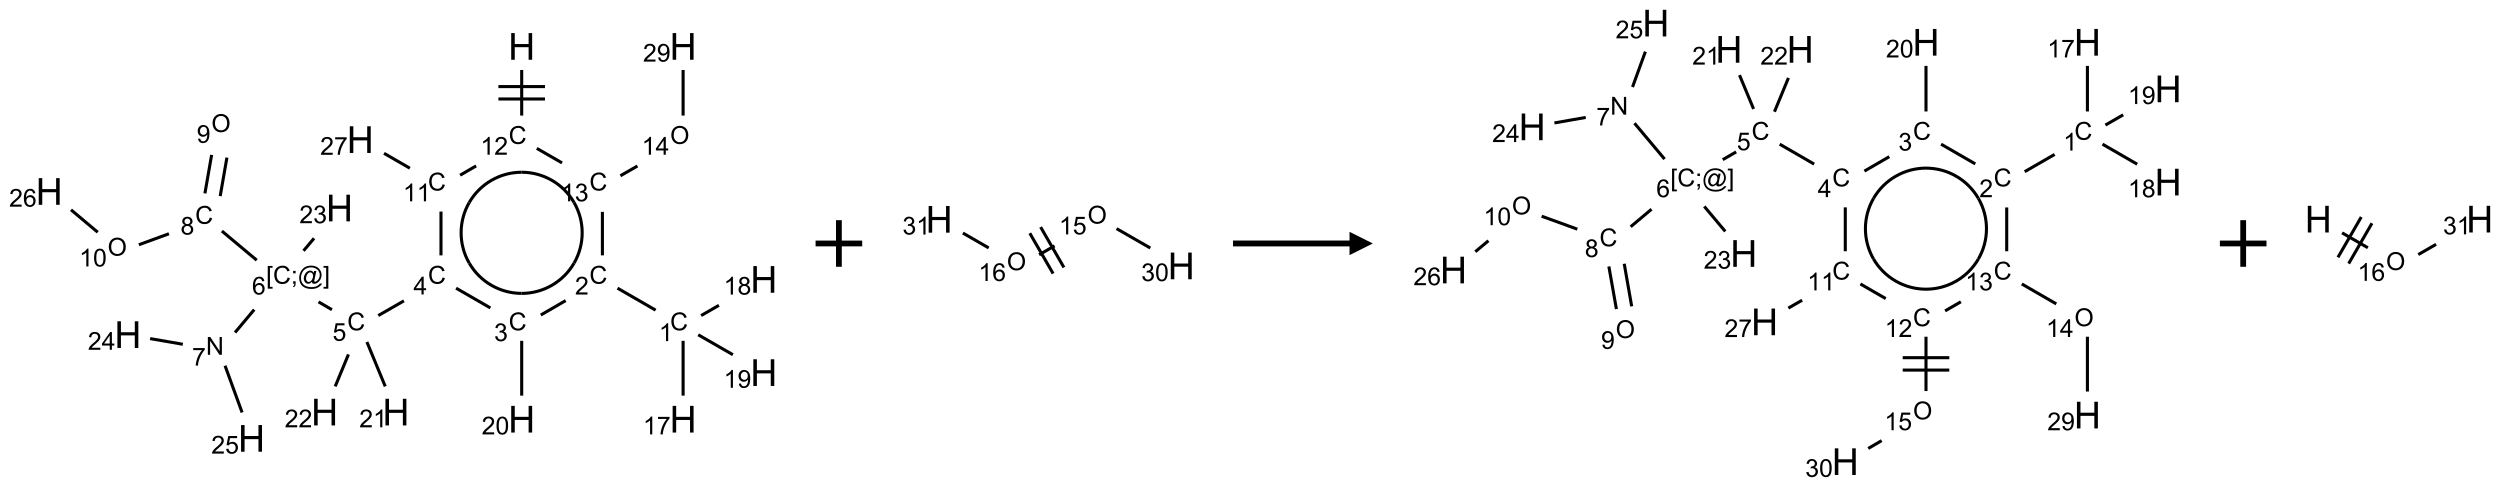 <?xml version="1.0" encoding="UTF-8"?>
<svg xmlns="http://www.w3.org/2000/svg" xmlns:xlink="http://www.w3.org/1999/xlink" width="1073" height="209" viewBox="0 0 1073 209">
<defs>
<g>
<g id="glyph-0-0">
<path d="M 2 0 L 2 -10 L 10 -10 L 10 0 Z M 2.25 -0.25 L 9.75 -0.25 L 9.75 -9.75 L 2.25 -9.75 Z M 2.25 -0.25 "/>
</g>
<g id="glyph-0-1">
<path d="M 1.281 0 L 1.281 -11.453 L 2.797 -11.453 L 2.797 -6.75 L 8.75 -6.75 L 8.75 -11.453 L 10.266 -11.453 L 10.266 0 L 8.75 0 L 8.75 -5.398 L 2.797 -5.398 L 2.797 0 Z M 1.281 0 "/>
</g>
<g id="glyph-1-0">
<path d="M 1.332 0 L 1.332 -6.668 L 6.668 -6.668 L 6.668 0 Z M 1.5 -0.168 L 6.5 -0.168 L 6.5 -6.5 L 1.5 -6.5 Z M 1.5 -0.168 "/>
</g>
<g id="glyph-1-1">
<path d="M 6.27 -2.676 L 7.281 -2.422 C 7.07 -1.594 6.688 -0.961 6.137 -0.523 C 5.586 -0.086 4.914 0.129 4.121 0.129 C 3.297 0.129 2.629 -0.039 2.113 -0.371 C 1.598 -0.707 1.203 -1.191 0.934 -1.828 C 0.664 -2.465 0.531 -3.145 0.531 -3.875 C 0.531 -4.672 0.684 -5.363 0.988 -5.957 C 1.293 -6.547 1.723 -6.996 2.285 -7.305 C 2.844 -7.613 3.461 -7.766 4.137 -7.766 C 4.898 -7.766 5.543 -7.57 6.062 -7.184 C 6.582 -6.793 6.945 -6.246 7.152 -5.543 L 6.156 -5.309 C 5.98 -5.863 5.723 -6.266 5.387 -6.52 C 5.051 -6.773 4.625 -6.902 4.113 -6.902 C 3.527 -6.902 3.039 -6.762 2.645 -6.48 C 2.25 -6.199 1.973 -5.82 1.812 -5.348 C 1.652 -4.871 1.574 -4.383 1.574 -3.879 C 1.574 -3.23 1.668 -2.664 1.855 -2.18 C 2.047 -1.695 2.34 -1.332 2.738 -1.094 C 3.137 -0.855 3.57 -0.734 4.035 -0.734 C 4.602 -0.734 5.082 -0.898 5.473 -1.223 C 5.867 -1.551 6.133 -2.035 6.27 -2.676 Z M 6.27 -2.676 "/>
</g>
<g id="glyph-1-2">
<path d="M 3.973 0 L 3.035 0 L 3.035 -5.973 C 2.809 -5.758 2.516 -5.543 2.148 -5.328 C 1.781 -5.113 1.453 -4.953 1.16 -4.844 L 1.16 -5.75 C 1.684 -5.996 2.145 -6.297 2.535 -6.645 C 2.93 -6.996 3.207 -7.336 3.371 -7.668 L 3.973 -7.668 Z M 3.973 0 "/>
</g>
<g id="glyph-1-3">
<path d="M 5.371 -0.902 L 5.371 0 L 0.324 0 C 0.316 -0.227 0.352 -0.441 0.434 -0.652 C 0.562 -0.996 0.766 -1.332 1.051 -1.668 C 1.332 -2 1.742 -2.387 2.277 -2.824 C 3.105 -3.504 3.668 -4.043 3.957 -4.441 C 4.25 -4.84 4.395 -5.215 4.395 -5.566 C 4.395 -5.938 4.262 -6.254 3.996 -6.508 C 3.73 -6.762 3.387 -6.891 2.957 -6.891 C 2.508 -6.891 2.145 -6.754 1.875 -6.484 C 1.605 -6.215 1.469 -5.84 1.465 -5.359 L 0.5 -5.457 C 0.566 -6.176 0.812 -6.727 1.246 -7.102 C 1.676 -7.477 2.254 -7.668 2.98 -7.668 C 3.711 -7.668 4.293 -7.465 4.719 -7.059 C 5.145 -6.652 5.359 -6.148 5.359 -5.547 C 5.359 -5.242 5.297 -4.941 5.172 -4.645 C 5.047 -4.352 4.84 -4.039 4.551 -3.715 C 4.262 -3.387 3.777 -2.938 3.105 -2.371 C 2.543 -1.898 2.18 -1.578 2.02 -1.41 C 1.859 -1.242 1.73 -1.07 1.625 -0.902 Z M 5.371 -0.902 "/>
</g>
<g id="glyph-1-4">
<path d="M 0.504 -6.637 L 0.504 -7.535 L 5.449 -7.535 L 5.449 -6.809 C 4.961 -6.289 4.48 -5.602 4.004 -4.746 C 3.527 -3.887 3.156 -3.004 2.895 -2.098 C 2.707 -1.461 2.59 -0.762 2.535 0 L 1.574 0 C 1.582 -0.602 1.703 -1.328 1.926 -2.176 C 2.152 -3.027 2.477 -3.848 2.898 -4.637 C 3.32 -5.426 3.77 -6.094 4.246 -6.637 Z M 0.504 -6.637 "/>
</g>
<g id="glyph-1-5">
<path d="M 3.449 0 L 3.449 -1.828 L 0.137 -1.828 L 0.137 -2.688 L 3.621 -7.637 L 4.387 -7.637 L 4.387 -2.688 L 5.418 -2.688 L 5.418 -1.828 L 4.387 -1.828 L 4.387 0 Z M 3.449 -2.688 L 3.449 -6.129 L 1.059 -2.688 Z M 3.449 -2.688 "/>
</g>
<g id="glyph-1-6">
<path d="M 0.441 -2 L 1.426 -2.082 C 1.5 -1.605 1.668 -1.242 1.934 -1.004 C 2.199 -0.762 2.52 -0.641 2.895 -0.641 C 3.348 -0.641 3.73 -0.812 4.043 -1.152 C 4.355 -1.492 4.512 -1.941 4.512 -2.504 C 4.512 -3.039 4.359 -3.461 4.059 -3.77 C 3.758 -4.078 3.367 -4.234 2.879 -4.234 C 2.578 -4.234 2.305 -4.164 2.062 -4.027 C 1.82 -3.891 1.629 -3.715 1.488 -3.496 L 0.609 -3.609 L 1.348 -7.531 L 5.145 -7.531 L 5.145 -6.637 L 2.098 -6.637 L 1.688 -4.582 C 2.145 -4.902 2.625 -5.062 3.129 -5.062 C 3.797 -5.062 4.359 -4.832 4.816 -4.371 C 5.277 -3.91 5.504 -3.312 5.504 -2.59 C 5.504 -1.898 5.305 -1.301 4.902 -0.797 C 4.41 -0.18 3.742 0.129 2.895 0.129 C 2.199 0.129 1.633 -0.062 1.195 -0.453 C 0.758 -0.844 0.504 -1.359 0.441 -2 Z M 0.441 -2 "/>
</g>
<g id="glyph-1-7">
<path d="M 0.723 2.121 L 0.723 -7.637 L 2.793 -7.637 L 2.793 -6.859 L 1.66 -6.859 L 1.66 1.344 L 2.793 1.344 L 2.793 2.121 Z M 0.723 2.121 "/>
</g>
<g id="glyph-1-8">
<path d="M 0.949 -4.465 L 0.949 -5.531 L 2.016 -5.531 L 2.016 -4.465 Z M 0.949 0 L 0.949 -1.066 L 2.016 -1.066 L 2.016 0 C 2.016 0.391 1.945 0.711 1.809 0.949 C 1.668 1.191 1.449 1.379 1.145 1.512 L 0.887 1.109 C 1.082 1.023 1.23 0.895 1.324 0.727 C 1.418 0.559 1.469 0.316 1.48 0 Z M 0.949 0 "/>
</g>
<g id="glyph-1-9">
<path d="M 6.047 -0.848 C 5.82 -0.59 5.57 -0.379 5.289 -0.223 C 5.008 -0.062 4.73 0.016 4.449 0.016 C 4.141 0.016 3.84 -0.074 3.547 -0.254 C 3.254 -0.434 3.02 -0.715 2.836 -1.09 C 2.652 -1.465 2.562 -1.875 2.562 -2.324 C 2.562 -2.875 2.703 -3.43 2.988 -3.98 C 3.27 -4.535 3.621 -4.953 4.043 -5.23 C 4.461 -5.508 4.871 -5.645 5.266 -5.645 C 5.566 -5.645 5.855 -5.566 6.129 -5.41 C 6.402 -5.25 6.641 -5.012 6.84 -4.688 L 7.016 -5.496 L 7.949 -5.496 L 7.199 -2 C 7.094 -1.516 7.043 -1.246 7.043 -1.191 C 7.043 -1.098 7.078 -1.02 7.148 -0.949 C 7.219 -0.883 7.305 -0.848 7.406 -0.848 C 7.59 -0.848 7.832 -0.953 8.129 -1.168 C 8.527 -1.445 8.84 -1.816 9.07 -2.285 C 9.301 -2.75 9.418 -3.234 9.418 -3.73 C 9.418 -4.309 9.27 -4.852 8.973 -5.355 C 8.676 -5.859 8.23 -6.262 7.645 -6.562 C 7.055 -6.863 6.406 -7.016 5.691 -7.016 C 4.879 -7.016 4.137 -6.824 3.465 -6.445 C 2.793 -6.066 2.273 -5.52 1.902 -4.809 C 1.535 -4.098 1.348 -3.34 1.348 -2.527 C 1.348 -1.676 1.535 -0.941 1.902 -0.328 C 2.273 0.285 2.809 0.742 3.508 1.035 C 4.207 1.328 4.984 1.473 5.832 1.473 C 6.742 1.473 7.504 1.32 8.121 1.016 C 8.734 0.711 9.195 0.34 9.5 -0.098 L 10.441 -0.098 C 10.266 0.266 9.961 0.637 9.531 1.016 C 9.102 1.395 8.59 1.695 7.996 1.914 C 7.402 2.133 6.688 2.246 5.848 2.246 C 5.078 2.246 4.367 2.145 3.715 1.949 C 3.066 1.75 2.512 1.453 2.051 1.055 C 1.594 0.656 1.25 0.199 1.016 -0.316 C 0.723 -0.973 0.578 -1.684 0.578 -2.441 C 0.578 -3.289 0.75 -4.098 1.098 -4.863 C 1.523 -5.805 2.125 -6.527 2.902 -7.027 C 3.684 -7.527 4.629 -7.777 5.738 -7.777 C 6.602 -7.777 7.375 -7.602 8.059 -7.246 C 8.746 -6.895 9.285 -6.371 9.684 -5.672 C 10.02 -5.07 10.188 -4.418 10.188 -3.715 C 10.188 -2.707 9.832 -1.812 9.125 -1.031 C 8.492 -0.328 7.801 0.02 7.051 0.02 C 6.812 0.02 6.617 -0.016 6.473 -0.09 C 6.324 -0.16 6.215 -0.266 6.145 -0.402 C 6.102 -0.488 6.066 -0.637 6.047 -0.848 Z M 3.527 -2.262 C 3.527 -1.785 3.641 -1.414 3.863 -1.152 C 4.09 -0.887 4.348 -0.754 4.641 -0.754 C 4.836 -0.754 5.039 -0.812 5.254 -0.93 C 5.469 -1.047 5.676 -1.219 5.871 -1.449 C 6.066 -1.676 6.23 -1.969 6.355 -2.32 C 6.48 -2.672 6.543 -3.027 6.543 -3.379 C 6.543 -3.852 6.426 -4.219 6.191 -4.48 C 5.957 -4.738 5.672 -4.871 5.332 -4.871 C 5.109 -4.871 4.902 -4.812 4.707 -4.699 C 4.512 -4.586 4.32 -4.406 4.137 -4.156 C 3.953 -3.906 3.805 -3.602 3.691 -3.246 C 3.582 -2.887 3.527 -2.559 3.527 -2.262 Z M 3.527 -2.262 "/>
</g>
<g id="glyph-1-10">
<path d="M 2.27 2.121 L 0.203 2.121 L 0.203 1.344 L 1.332 1.344 L 1.332 -6.859 L 0.203 -6.859 L 0.203 -7.637 L 2.27 -7.637 Z M 2.27 2.121 "/>
</g>
<g id="glyph-1-11">
<path d="M 5.309 -5.766 L 4.375 -5.691 C 4.293 -6.059 4.172 -6.328 4.02 -6.496 C 3.766 -6.762 3.453 -6.895 3.082 -6.895 C 2.785 -6.895 2.523 -6.812 2.297 -6.645 C 2 -6.43 1.77 -6.117 1.598 -5.703 C 1.43 -5.289 1.34 -4.703 1.332 -3.938 C 1.559 -4.281 1.836 -4.535 2.16 -4.703 C 2.488 -4.871 2.828 -4.953 3.188 -4.953 C 3.812 -4.953 4.344 -4.723 4.785 -4.262 C 5.223 -3.801 5.441 -3.207 5.441 -2.48 C 5.441 -2 5.34 -1.555 5.133 -1.145 C 4.926 -0.73 4.641 -0.418 4.281 -0.199 C 3.922 0.02 3.512 0.129 3.051 0.129 C 2.27 0.129 1.633 -0.156 1.141 -0.73 C 0.648 -1.305 0.402 -2.254 0.402 -3.574 C 0.402 -5.051 0.672 -6.121 1.219 -6.793 C 1.695 -7.375 2.336 -7.668 3.141 -7.668 C 3.742 -7.668 4.234 -7.5 4.617 -7.16 C 5 -6.824 5.23 -6.359 5.309 -5.766 Z M 1.48 -2.473 C 1.48 -2.152 1.547 -1.844 1.684 -1.547 C 1.82 -1.25 2.016 -1.027 2.262 -0.871 C 2.508 -0.719 2.766 -0.641 3.035 -0.641 C 3.434 -0.641 3.773 -0.801 4.059 -1.121 C 4.344 -1.441 4.484 -1.875 4.484 -2.422 C 4.484 -2.949 4.344 -3.367 4.062 -3.668 C 3.781 -3.973 3.426 -4.125 3 -4.125 C 2.578 -4.125 2.219 -3.973 1.922 -3.668 C 1.625 -3.363 1.48 -2.969 1.48 -2.473 Z M 1.48 -2.473 "/>
</g>
<g id="glyph-1-12">
<path d="M 0.812 0 L 0.812 -7.637 L 1.848 -7.637 L 5.859 -1.641 L 5.859 -7.637 L 6.828 -7.637 L 6.828 0 L 5.793 0 L 1.781 -6 L 1.781 0 Z M 0.812 0 "/>
</g>
<g id="glyph-1-13">
<path d="M 1.887 -4.141 C 1.496 -4.281 1.207 -4.484 1.02 -4.75 C 0.832 -5.016 0.738 -5.328 0.738 -5.699 C 0.738 -6.254 0.938 -6.719 1.34 -7.098 C 1.738 -7.477 2.27 -7.668 2.934 -7.668 C 3.598 -7.668 4.137 -7.473 4.543 -7.086 C 4.949 -6.699 5.152 -6.227 5.152 -5.672 C 5.152 -5.316 5.059 -5.008 4.871 -4.746 C 4.688 -4.484 4.406 -4.281 4.027 -4.141 C 4.496 -3.988 4.852 -3.742 5.098 -3.402 C 5.34 -3.062 5.465 -2.656 5.465 -2.184 C 5.465 -1.531 5.234 -0.98 4.77 -0.535 C 4.309 -0.09 3.703 0.129 2.949 0.129 C 2.195 0.129 1.586 -0.094 1.125 -0.539 C 0.664 -0.984 0.434 -1.543 0.434 -2.207 C 0.434 -2.703 0.559 -3.121 0.809 -3.457 C 1.062 -3.793 1.422 -4.02 1.887 -4.141 Z M 1.699 -5.73 C 1.699 -5.367 1.812 -5.074 2.047 -4.844 C 2.281 -4.613 2.582 -4.5 2.953 -4.5 C 3.312 -4.5 3.609 -4.613 3.84 -4.84 C 4.07 -5.066 4.188 -5.348 4.188 -5.676 C 4.188 -6.02 4.07 -6.309 3.832 -6.543 C 3.594 -6.777 3.297 -6.895 2.941 -6.895 C 2.586 -6.895 2.289 -6.781 2.051 -6.551 C 1.816 -6.324 1.699 -6.047 1.699 -5.73 Z M 1.395 -2.203 C 1.395 -1.938 1.461 -1.676 1.586 -1.426 C 1.711 -1.176 1.902 -0.984 2.152 -0.848 C 2.402 -0.711 2.672 -0.641 2.957 -0.641 C 3.406 -0.641 3.777 -0.785 4.066 -1.074 C 4.359 -1.363 4.504 -1.727 4.504 -2.172 C 4.504 -2.625 4.355 -2.996 4.055 -3.293 C 3.754 -3.586 3.379 -3.734 2.926 -3.734 C 2.484 -3.734 2.121 -3.59 1.832 -3.297 C 1.543 -3.004 1.395 -2.641 1.395 -2.203 Z M 1.395 -2.203 "/>
</g>
<g id="glyph-1-14">
<path d="M 0.516 -3.719 C 0.516 -4.984 0.855 -5.977 1.535 -6.695 C 2.215 -7.414 3.094 -7.77 4.172 -7.77 C 4.875 -7.77 5.512 -7.602 6.078 -7.266 C 6.645 -6.93 7.074 -6.461 7.371 -5.855 C 7.668 -5.254 7.816 -4.57 7.816 -3.809 C 7.816 -3.035 7.66 -2.34 7.348 -1.73 C 7.035 -1.117 6.594 -0.656 6.02 -0.34 C 5.449 -0.027 4.828 0.129 4.168 0.129 C 3.449 0.129 2.805 -0.043 2.238 -0.391 C 1.672 -0.738 1.246 -1.211 0.953 -1.812 C 0.66 -2.414 0.516 -3.047 0.516 -3.719 Z M 1.559 -3.703 C 1.559 -2.781 1.805 -2.059 2.301 -1.527 C 2.793 -1 3.414 -0.734 4.16 -0.734 C 4.922 -0.734 5.547 -1 6.039 -1.535 C 6.531 -2.07 6.777 -2.828 6.777 -3.812 C 6.777 -4.434 6.672 -4.977 6.461 -5.441 C 6.25 -5.902 5.945 -6.262 5.539 -6.52 C 5.133 -6.773 4.68 -6.902 4.176 -6.902 C 3.461 -6.902 2.848 -6.656 2.332 -6.164 C 1.816 -5.672 1.559 -4.852 1.559 -3.703 Z M 1.559 -3.703 "/>
</g>
<g id="glyph-1-15">
<path d="M 0.582 -1.766 L 1.484 -1.848 C 1.562 -1.426 1.707 -1.117 1.922 -0.926 C 2.137 -0.734 2.414 -0.641 2.75 -0.641 C 3.039 -0.641 3.289 -0.707 3.508 -0.84 C 3.727 -0.973 3.902 -1.148 4.043 -1.367 C 4.18 -1.586 4.297 -1.887 4.391 -2.262 C 4.484 -2.637 4.531 -3.016 4.531 -3.406 C 4.531 -3.449 4.531 -3.512 4.527 -3.594 C 4.34 -3.297 4.082 -3.055 3.758 -2.867 C 3.434 -2.68 3.082 -2.59 2.703 -2.59 C 2.07 -2.59 1.535 -2.816 1.098 -3.277 C 0.66 -3.734 0.441 -4.34 0.441 -5.09 C 0.441 -5.863 0.672 -6.484 1.129 -6.957 C 1.586 -7.43 2.156 -7.668 2.844 -7.668 C 3.34 -7.668 3.793 -7.531 4.207 -7.266 C 4.617 -7 4.93 -6.617 5.145 -6.121 C 5.355 -5.629 5.465 -4.91 5.465 -3.973 C 5.465 -2.996 5.359 -2.223 5.145 -1.645 C 4.934 -1.066 4.617 -0.625 4.199 -0.324 C 3.781 -0.02 3.293 0.129 2.73 0.129 C 2.133 0.129 1.645 -0.035 1.266 -0.367 C 0.887 -0.699 0.66 -1.164 0.582 -1.766 Z M 4.422 -5.137 C 4.422 -5.676 4.277 -6.102 3.992 -6.418 C 3.707 -6.734 3.359 -6.891 2.957 -6.891 C 2.543 -6.891 2.18 -6.719 1.871 -6.379 C 1.562 -6.039 1.406 -5.598 1.406 -5.059 C 1.406 -4.57 1.555 -4.176 1.848 -3.871 C 2.141 -3.566 2.5 -3.418 2.934 -3.418 C 3.367 -3.418 3.723 -3.57 4.004 -3.871 C 4.281 -4.176 4.422 -4.598 4.422 -5.137 Z M 4.422 -5.137 "/>
</g>
<g id="glyph-1-16">
<path d="M 0.441 -3.766 C 0.441 -4.668 0.535 -5.395 0.723 -5.945 C 0.906 -6.496 1.184 -6.922 1.551 -7.219 C 1.918 -7.516 2.375 -7.668 2.934 -7.668 C 3.344 -7.668 3.703 -7.586 4.012 -7.418 C 4.32 -7.254 4.574 -7.016 4.777 -6.707 C 4.977 -6.395 5.137 -6.016 5.25 -5.57 C 5.363 -5.125 5.422 -4.523 5.422 -3.766 C 5.422 -2.871 5.328 -2.148 5.145 -1.598 C 4.961 -1.047 4.688 -0.621 4.32 -0.32 C 3.953 -0.02 3.492 0.129 2.934 0.129 C 2.195 0.129 1.617 -0.133 1.199 -0.66 C 0.695 -1.297 0.441 -2.332 0.441 -3.766 Z M 1.406 -3.766 C 1.406 -2.512 1.555 -1.68 1.848 -1.262 C 2.141 -0.848 2.5 -0.641 2.934 -0.641 C 3.363 -0.641 3.727 -0.848 4.02 -1.266 C 4.312 -1.684 4.457 -2.516 4.457 -3.766 C 4.457 -5.023 4.312 -5.859 4.02 -6.27 C 3.727 -6.684 3.359 -6.891 2.922 -6.891 C 2.492 -6.891 2.148 -6.707 1.891 -6.344 C 1.566 -5.879 1.406 -5.02 1.406 -3.766 Z M 1.406 -3.766 "/>
</g>
<g id="glyph-1-17">
<path d="M 0.449 -2.016 L 1.387 -2.141 C 1.492 -1.609 1.676 -1.227 1.934 -0.992 C 2.191 -0.758 2.508 -0.641 2.879 -0.641 C 3.32 -0.641 3.695 -0.793 3.996 -1.098 C 4.301 -1.402 4.453 -1.781 4.453 -2.234 C 4.453 -2.664 4.312 -3.02 4.031 -3.301 C 3.75 -3.578 3.391 -3.719 2.957 -3.719 C 2.781 -3.719 2.562 -3.684 2.297 -3.613 L 2.402 -4.438 C 2.465 -4.43 2.516 -4.426 2.551 -4.426 C 2.949 -4.426 3.312 -4.531 3.629 -4.738 C 3.949 -4.949 4.109 -5.27 4.109 -5.703 C 4.109 -6.047 3.992 -6.332 3.762 -6.559 C 3.527 -6.785 3.227 -6.895 2.859 -6.895 C 2.496 -6.895 2.191 -6.781 1.949 -6.551 C 1.707 -6.324 1.547 -5.98 1.48 -5.52 L 0.543 -5.688 C 0.656 -6.316 0.918 -6.805 1.324 -7.148 C 1.73 -7.492 2.234 -7.668 2.84 -7.668 C 3.254 -7.668 3.641 -7.578 3.988 -7.398 C 4.34 -7.219 4.609 -6.977 4.793 -6.668 C 4.98 -6.359 5.074 -6.031 5.074 -5.684 C 5.074 -5.352 4.984 -5.051 4.809 -4.781 C 4.629 -4.512 4.367 -4.297 4.02 -4.137 C 4.473 -4.031 4.824 -3.816 5.074 -3.488 C 5.324 -3.16 5.449 -2.75 5.449 -2.254 C 5.449 -1.59 5.203 -1.023 4.719 -0.559 C 4.234 -0.098 3.617 0.137 2.875 0.137 C 2.203 0.137 1.648 -0.062 1.207 -0.465 C 0.762 -0.863 0.512 -1.379 0.449 -2.016 Z M 0.449 -2.016 "/>
</g>
</g>
</defs>
<path fill="none" stroke-width="0.033" stroke-linecap="butt" stroke-linejoin="miter" stroke="rgb(0%, 0%, 0%)" stroke-opacity="1" stroke-miterlimit="10" d="M 5.07 0.253 L 5.07 0.742 " transform="matrix(40, 0, 0, 40, 21.111, 19.924)"/>
<path fill="none" stroke-width="0.033" stroke-linecap="butt" stroke-linejoin="miter" stroke="rgb(0%, 0%, 0%)" stroke-opacity="1" stroke-miterlimit="10" d="M 4.82 0.564 L 5.32 0.564 " transform="matrix(40, 0, 0, 40, 21.111, 19.924)"/>
<path fill="none" stroke-width="0.033" stroke-linecap="butt" stroke-linejoin="miter" stroke="rgb(0%, 0%, 0%)" stroke-opacity="1" stroke-miterlimit="10" d="M 4.82 0.431 L 5.32 0.431 " transform="matrix(40, 0, 0, 40, 21.111, 19.924)"/>
<path fill="none" stroke-width="0.033" stroke-linecap="butt" stroke-linejoin="miter" stroke="rgb(0%, 0%, 0%)" stroke-opacity="1" stroke-miterlimit="10" d="M 4.581 1.282 L 4.409 1.382 " transform="matrix(40, 0, 0, 40, 21.111, 19.924)"/>
<path fill="none" stroke-width="0.033" stroke-linecap="butt" stroke-linejoin="miter" stroke="rgb(0%, 0%, 0%)" stroke-opacity="1" stroke-miterlimit="10" d="M 3.87 1.307 L 3.593 1.147 " transform="matrix(40, 0, 0, 40, 21.111, 19.924)"/>
<path fill="none" stroke-width="0.033" stroke-linecap="butt" stroke-linejoin="miter" stroke="rgb(0%, 0%, 0%)" stroke-opacity="1" stroke-miterlimit="10" d="M 4.204 1.772 L 4.204 2.242 " transform="matrix(40, 0, 0, 40, 21.111, 19.924)"/>
<path fill="none" stroke-width="0.033" stroke-linecap="butt" stroke-linejoin="miter" stroke="rgb(0%, 0%, 0%)" stroke-opacity="1" stroke-miterlimit="10" d="M 3.806 2.73 L 3.531 2.888 " transform="matrix(40, 0, 0, 40, 21.111, 19.924)"/>
<path fill="none" stroke-width="0.033" stroke-linecap="butt" stroke-linejoin="miter" stroke="rgb(0%, 0%, 0%)" stroke-opacity="1" stroke-miterlimit="10" d="M 3.034 2.825 L 2.89 2.741 " transform="matrix(40, 0, 0, 40, 21.111, 19.924)"/>
<path fill="none" stroke-width="0.033" stroke-linecap="butt" stroke-linejoin="miter" stroke="rgb(0%, 0%, 0%)" stroke-opacity="1" stroke-miterlimit="10" d="M 2.2 2.824 L 1.994 3.07 " transform="matrix(40, 0, 0, 40, 21.111, 19.924)"/>
<path fill="none" stroke-width="0.033" stroke-linecap="butt" stroke-linejoin="miter" stroke="rgb(0%, 0%, 0%)" stroke-opacity="1" stroke-miterlimit="10" d="M 1.434 3.196 L 1.083 3.135 " transform="matrix(40, 0, 0, 40, 21.111, 19.924)"/>
<path fill="none" stroke-width="0.033" stroke-linecap="butt" stroke-linejoin="miter" stroke="rgb(0%, 0%, 0%)" stroke-opacity="1" stroke-miterlimit="10" d="M 1.887 3.426 L 2.07 3.928 " transform="matrix(40, 0, 0, 40, 21.111, 19.924)"/>
<path fill="none" stroke-width="0.033" stroke-linecap="butt" stroke-linejoin="miter" stroke="rgb(0%, 0%, 0%)" stroke-opacity="1" stroke-miterlimit="10" d="M 2.227 2.294 L 1.853 1.981 " transform="matrix(40, 0, 0, 40, 21.111, 19.924)"/>
<path fill="none" stroke-width="0.033" stroke-linecap="butt" stroke-linejoin="miter" stroke="rgb(0%, 0%, 0%)" stroke-opacity="1" stroke-miterlimit="10" d="M 1.835 1.606 L 1.907 1.193 " transform="matrix(40, 0, 0, 40, 21.111, 19.924)"/>
<path fill="none" stroke-width="0.033" stroke-linecap="butt" stroke-linejoin="miter" stroke="rgb(0%, 0%, 0%)" stroke-opacity="1" stroke-miterlimit="10" d="M 1.671 1.577 L 1.743 1.164 " transform="matrix(40, 0, 0, 40, 21.111, 19.924)"/>
<path fill="none" stroke-width="0.033" stroke-linecap="butt" stroke-linejoin="miter" stroke="rgb(0%, 0%, 0%)" stroke-opacity="1" stroke-miterlimit="10" d="M 1.285 2.01 L 0.962 2.128 " transform="matrix(40, 0, 0, 40, 21.111, 19.924)"/>
<path fill="none" stroke-width="0.033" stroke-linecap="butt" stroke-linejoin="miter" stroke="rgb(0%, 0%, 0%)" stroke-opacity="1" stroke-miterlimit="10" d="M 0.521 1.994 L 0.234 1.753 " transform="matrix(40, 0, 0, 40, 21.111, 19.924)"/>
<path fill="none" stroke-width="0.033" stroke-linecap="butt" stroke-linejoin="miter" stroke="rgb(0%, 0%, 0%)" stroke-opacity="1" stroke-miterlimit="10" d="M 2.729 2.193 L 2.842 2.059 " transform="matrix(40, 0, 0, 40, 21.111, 19.924)"/>
<path fill="none" stroke-width="0.033" stroke-linecap="butt" stroke-linejoin="miter" stroke="rgb(0%, 0%, 0%)" stroke-opacity="1" stroke-miterlimit="10" d="M 3.409 3.171 L 3.606 3.648 " transform="matrix(40, 0, 0, 40, 21.111, 19.924)"/>
<path fill="none" stroke-width="0.033" stroke-linecap="butt" stroke-linejoin="miter" stroke="rgb(0%, 0%, 0%)" stroke-opacity="1" stroke-miterlimit="10" d="M 3.211 3.305 L 3.069 3.648 " transform="matrix(40, 0, 0, 40, 21.111, 19.924)"/>
<path fill="none" stroke-width="0.033" stroke-linecap="butt" stroke-linejoin="miter" stroke="rgb(0%, 0%, 0%)" stroke-opacity="1" stroke-miterlimit="10" d="M 4.366 2.594 L 4.734 2.806 " transform="matrix(40, 0, 0, 40, 21.111, 19.924)"/>
<path fill="none" stroke-width="0.033" stroke-linecap="butt" stroke-linejoin="miter" stroke="rgb(0%, 0%, 0%)" stroke-opacity="1" stroke-miterlimit="10" d="M 5.07 3.159 L 5.07 3.747 " transform="matrix(40, 0, 0, 40, 21.111, 19.924)"/>
<path fill="none" stroke-width="0.033" stroke-linecap="butt" stroke-linejoin="miter" stroke="rgb(0%, 0%, 0%)" stroke-opacity="1" stroke-miterlimit="10" d="M 5.275 2.882 L 5.542 2.727 " transform="matrix(40, 0, 0, 40, 21.111, 19.924)"/>
<path fill="none" stroke-width="0.033" stroke-linecap="butt" stroke-linejoin="miter" stroke="rgb(0%, 0%, 0%)" stroke-opacity="1" stroke-miterlimit="10" d="M 6.098 2.594 L 6.507 2.83 " transform="matrix(40, 0, 0, 40, 21.111, 19.924)"/>
<path fill="none" stroke-width="0.033" stroke-linecap="butt" stroke-linejoin="miter" stroke="rgb(0%, 0%, 0%)" stroke-opacity="1" stroke-miterlimit="10" d="M 6.802 3.159 L 6.802 3.747 " transform="matrix(40, 0, 0, 40, 21.111, 19.924)"/>
<path fill="none" stroke-width="0.033" stroke-linecap="butt" stroke-linejoin="miter" stroke="rgb(0%, 0%, 0%)" stroke-opacity="1" stroke-miterlimit="10" d="M 6.995 2.888 L 7.186 2.778 " transform="matrix(40, 0, 0, 40, 21.111, 19.924)"/>
<path fill="none" stroke-width="0.033" stroke-linecap="butt" stroke-linejoin="miter" stroke="rgb(0%, 0%, 0%)" stroke-opacity="1" stroke-miterlimit="10" d="M 6.964 3.094 L 7.336 3.308 " transform="matrix(40, 0, 0, 40, 21.111, 19.924)"/>
<path fill="none" stroke-width="0.033" stroke-linecap="butt" stroke-linejoin="miter" stroke="rgb(0%, 0%, 0%)" stroke-opacity="1" stroke-miterlimit="10" d="M 5.936 2.242 L 5.936 1.775 " transform="matrix(40, 0, 0, 40, 21.111, 19.924)"/>
<path fill="none" stroke-width="0.033" stroke-linecap="butt" stroke-linejoin="miter" stroke="rgb(0%, 0%, 0%)" stroke-opacity="1" stroke-miterlimit="10" d="M 5.503 1.25 L 5.232 1.094 " transform="matrix(40, 0, 0, 40, 21.111, 19.924)"/>
<path fill="none" stroke-width="0.033" stroke-linecap="butt" stroke-linejoin="miter" stroke="rgb(0%, 0%, 0%)" stroke-opacity="1" stroke-miterlimit="10" d="M 6.129 1.388 L 6.312 1.283 " transform="matrix(40, 0, 0, 40, 21.111, 19.924)"/>
<path fill="none" stroke-width="0.033" stroke-linecap="butt" stroke-linejoin="miter" stroke="rgb(0%, 0%, 0%)" stroke-opacity="1" stroke-miterlimit="10" d="M 6.802 0.742 L 6.802 0.253 " transform="matrix(40, 0, 0, 40, 21.111, 19.924)"/>
<path fill="none" stroke-width="0.033" stroke-linecap="butt" stroke-linejoin="miter" stroke="rgb(0%, 0%, 0%)" stroke-opacity="1" stroke-miterlimit="10" d="M 4.507 1.675 C 4.623 1.474 4.838 1.35 5.07 1.35 " transform="matrix(40, 0, 0, 40, 21.111, 19.924)"/>
<path fill="none" stroke-width="0.033" stroke-linecap="butt" stroke-linejoin="miter" stroke="rgb(0%, 0%, 0%)" stroke-opacity="1" stroke-miterlimit="10" d="M 4.507 2.325 C 4.391 2.124 4.391 1.876 4.507 1.675 " transform="matrix(40, 0, 0, 40, 21.111, 19.924)"/>
<path fill="none" stroke-width="0.033" stroke-linecap="butt" stroke-linejoin="miter" stroke="rgb(0%, 0%, 0%)" stroke-opacity="1" stroke-miterlimit="10" d="M 5.07 2.65 C 4.838 2.65 4.623 2.526 4.507 2.325 " transform="matrix(40, 0, 0, 40, 21.111, 19.924)"/>
<path fill="none" stroke-width="0.033" stroke-linecap="butt" stroke-linejoin="miter" stroke="rgb(0%, 0%, 0%)" stroke-opacity="1" stroke-miterlimit="10" d="M 5.632 2.325 C 5.516 2.526 5.302 2.65 5.07 2.65 " transform="matrix(40, 0, 0, 40, 21.111, 19.924)"/>
<path fill="none" stroke-width="0.033" stroke-linecap="butt" stroke-linejoin="miter" stroke="rgb(0%, 0%, 0%)" stroke-opacity="1" stroke-miterlimit="10" d="M 5.632 1.675 C 5.748 1.876 5.748 2.124 5.632 2.325 " transform="matrix(40, 0, 0, 40, 21.111, 19.924)"/>
<path fill="none" stroke-width="0.033" stroke-linecap="butt" stroke-linejoin="miter" stroke="rgb(0%, 0%, 0%)" stroke-opacity="1" stroke-miterlimit="10" d="M 5.07 1.35 C 5.302 1.35 5.516 1.474 5.632 1.675 " transform="matrix(40, 0, 0, 40, 21.111, 19.924)"/>
<g fill="rgb(0%, 0%, 0%)" fill-opacity="1">
<use xlink:href="#glyph-0-1" x="218.133" y="25.652"/>
</g>
<g fill="rgb(0%, 0%, 0%)" fill-opacity="1">
<use xlink:href="#glyph-1-1" x="218.312" y="61.77"/>
</g>
<g fill="rgb(0%, 0%, 0%)" fill-opacity="1">
<use xlink:href="#glyph-1-2" x="206.207" y="66.406"/>
<use xlink:href="#glyph-1-3" x="212.139" y="66.406"/>
</g>
<g fill="rgb(0%, 0%, 0%)" fill-opacity="1">
<use xlink:href="#glyph-1-1" x="183.672" y="81.77"/>
</g>
<g fill="rgb(0%, 0%, 0%)" fill-opacity="1">
<use xlink:href="#glyph-1-2" x="172.961" y="86.406"/>
<use xlink:href="#glyph-1-2" x="178.893" y="86.406"/>
</g>
<g fill="rgb(0%, 0%, 0%)" fill-opacity="1">
<use xlink:href="#glyph-0-1" x="148.852" y="65.652"/>
</g>
<g fill="rgb(0%, 0%, 0%)" fill-opacity="1">
<use xlink:href="#glyph-1-3" x="137.418" y="66.445"/>
<use xlink:href="#glyph-1-4" x="143.35" y="66.445"/>
</g>
<g fill="rgb(0%, 0%, 0%)" fill-opacity="1">
<use xlink:href="#glyph-1-1" x="183.672" y="121.77"/>
</g>
<g fill="rgb(0%, 0%, 0%)" fill-opacity="1">
<use xlink:href="#glyph-1-5" x="177.453" y="126.375"/>
</g>
<g fill="rgb(0%, 0%, 0%)" fill-opacity="1">
<use xlink:href="#glyph-1-1" x="149.031" y="141.77"/>
</g>
<g fill="rgb(0%, 0%, 0%)" fill-opacity="1">
<use xlink:href="#glyph-1-6" x="142.723" y="146.273"/>
</g>
<g fill="rgb(0%, 0%, 0%)" fill-opacity="1">
<use xlink:href="#glyph-1-7" x="114.195" y="121.777"/>
<use xlink:href="#glyph-1-1" x="117.159" y="121.777"/>
<use xlink:href="#glyph-1-8" x="124.862" y="121.777"/>
<use xlink:href="#glyph-1-9" x="127.826" y="121.777"/>
<use xlink:href="#glyph-1-10" x="138.654" y="121.777"/>
</g>
<g fill="rgb(0%, 0%, 0%)" fill-opacity="1">
<use xlink:href="#glyph-1-11" x="108.145" y="126.406"/>
</g>
<g fill="rgb(0%, 0%, 0%)" fill-opacity="1">
<use xlink:href="#glyph-1-12" x="88.398" y="152.277"/>
</g>
<g fill="rgb(0%, 0%, 0%)" fill-opacity="1">
<use xlink:href="#glyph-1-4" x="82.426" y="156.918"/>
</g>
<g fill="rgb(0%, 0%, 0%)" fill-opacity="1">
<use xlink:href="#glyph-0-1" x="49.105" y="149.348"/>
</g>
<g fill="rgb(0%, 0%, 0%)" fill-opacity="1">
<use xlink:href="#glyph-1-3" x="37.707" y="150.141"/>
<use xlink:href="#glyph-1-5" x="43.639" y="150.141"/>
</g>
<g fill="rgb(0%, 0%, 0%)" fill-opacity="1">
<use xlink:href="#glyph-0-1" x="102.18" y="193.883"/>
</g>
<g fill="rgb(0%, 0%, 0%)" fill-opacity="1">
<use xlink:href="#glyph-1-3" x="90.691" y="194.672"/>
<use xlink:href="#glyph-1-6" x="96.624" y="194.672"/>
</g>
<g fill="rgb(0%, 0%, 0%)" fill-opacity="1">
<use xlink:href="#glyph-1-1" x="83.75" y="96.059"/>
</g>
<g fill="rgb(0%, 0%, 0%)" fill-opacity="1">
<use xlink:href="#glyph-1-13" x="77.48" y="100.691"/>
</g>
<g fill="rgb(0%, 0%, 0%)" fill-opacity="1">
<use xlink:href="#glyph-1-14" x="90.711" y="56.668"/>
</g>
<g fill="rgb(0%, 0%, 0%)" fill-opacity="1">
<use xlink:href="#glyph-1-15" x="84.426" y="61.301"/>
</g>
<g fill="rgb(0%, 0%, 0%)" fill-opacity="1">
<use xlink:href="#glyph-1-14" x="46.176" y="109.742"/>
</g>
<g fill="rgb(0%, 0%, 0%)" fill-opacity="1">
<use xlink:href="#glyph-1-2" x="34" y="114.375"/>
<use xlink:href="#glyph-1-16" x="39.932" y="114.375"/>
</g>
<g fill="rgb(0%, 0%, 0%)" fill-opacity="1">
<use xlink:href="#glyph-0-1" x="15.34" y="87.91"/>
</g>
<g fill="rgb(0%, 0%, 0%)" fill-opacity="1">
<use xlink:href="#glyph-1-3" x="3.91" y="88.703"/>
<use xlink:href="#glyph-1-11" x="9.842" y="88.703"/>
</g>
<g fill="rgb(0%, 0%, 0%)" fill-opacity="1">
<use xlink:href="#glyph-0-1" x="139.922" y="95.008"/>
</g>
<g fill="rgb(0%, 0%, 0%)" fill-opacity="1">
<use xlink:href="#glyph-1-3" x="128.488" y="95.801"/>
<use xlink:href="#glyph-1-17" x="134.421" y="95.801"/>
</g>
<g fill="rgb(0%, 0%, 0%)" fill-opacity="1">
<use xlink:href="#glyph-0-1" x="164.16" y="182.605"/>
</g>
<g fill="rgb(0%, 0%, 0%)" fill-opacity="1">
<use xlink:href="#glyph-1-3" x="154.199" y="183.398"/>
<use xlink:href="#glyph-1-2" x="160.132" y="183.398"/>
</g>
<g fill="rgb(0%, 0%, 0%)" fill-opacity="1">
<use xlink:href="#glyph-0-1" x="133.543" y="182.605"/>
</g>
<g fill="rgb(0%, 0%, 0%)" fill-opacity="1">
<use xlink:href="#glyph-1-3" x="122.191" y="183.398"/>
<use xlink:href="#glyph-1-3" x="128.124" y="183.398"/>
</g>
<g fill="rgb(0%, 0%, 0%)" fill-opacity="1">
<use xlink:href="#glyph-1-1" x="218.312" y="141.77"/>
</g>
<g fill="rgb(0%, 0%, 0%)" fill-opacity="1">
<use xlink:href="#glyph-1-17" x="212.062" y="146.406"/>
</g>
<g fill="rgb(0%, 0%, 0%)" fill-opacity="1">
<use xlink:href="#glyph-0-1" x="218.133" y="185.652"/>
</g>
<g fill="rgb(0%, 0%, 0%)" fill-opacity="1">
<use xlink:href="#glyph-1-3" x="206.727" y="186.445"/>
<use xlink:href="#glyph-1-16" x="212.659" y="186.445"/>
</g>
<g fill="rgb(0%, 0%, 0%)" fill-opacity="1">
<use xlink:href="#glyph-1-1" x="252.953" y="121.77"/>
</g>
<g fill="rgb(0%, 0%, 0%)" fill-opacity="1">
<use xlink:href="#glyph-1-3" x="246.781" y="126.406"/>
</g>
<g fill="rgb(0%, 0%, 0%)" fill-opacity="1">
<use xlink:href="#glyph-1-1" x="287.594" y="141.77"/>
</g>
<g fill="rgb(0%, 0%, 0%)" fill-opacity="1">
<use xlink:href="#glyph-1-2" x="282.816" y="146.406"/>
</g>
<g fill="rgb(0%, 0%, 0%)" fill-opacity="1">
<use xlink:href="#glyph-0-1" x="287.414" y="185.652"/>
</g>
<g fill="rgb(0%, 0%, 0%)" fill-opacity="1">
<use xlink:href="#glyph-1-2" x="275.98" y="186.445"/>
<use xlink:href="#glyph-1-4" x="281.913" y="186.445"/>
</g>
<g fill="rgb(0%, 0%, 0%)" fill-opacity="1">
<use xlink:href="#glyph-0-1" x="322.055" y="125.652"/>
</g>
<g fill="rgb(0%, 0%, 0%)" fill-opacity="1">
<use xlink:href="#glyph-1-2" x="310.605" y="126.445"/>
<use xlink:href="#glyph-1-13" x="316.538" y="126.445"/>
</g>
<g fill="rgb(0%, 0%, 0%)" fill-opacity="1">
<use xlink:href="#glyph-0-1" x="322.055" y="165.652"/>
</g>
<g fill="rgb(0%, 0%, 0%)" fill-opacity="1">
<use xlink:href="#glyph-1-2" x="310.605" y="166.445"/>
<use xlink:href="#glyph-1-15" x="316.538" y="166.445"/>
</g>
<g fill="rgb(0%, 0%, 0%)" fill-opacity="1">
<use xlink:href="#glyph-1-1" x="252.953" y="81.77"/>
</g>
<g fill="rgb(0%, 0%, 0%)" fill-opacity="1">
<use xlink:href="#glyph-1-2" x="240.77" y="86.406"/>
<use xlink:href="#glyph-1-17" x="246.702" y="86.406"/>
</g>
<g fill="rgb(0%, 0%, 0%)" fill-opacity="1">
<use xlink:href="#glyph-1-14" x="287.609" y="61.773"/>
</g>
<g fill="rgb(0%, 0%, 0%)" fill-opacity="1">
<use xlink:href="#glyph-1-2" x="275.441" y="66.406"/>
<use xlink:href="#glyph-1-5" x="281.374" y="66.406"/>
</g>
<g fill="rgb(0%, 0%, 0%)" fill-opacity="1">
<use xlink:href="#glyph-0-1" x="287.414" y="25.652"/>
</g>
<g fill="rgb(0%, 0%, 0%)" fill-opacity="1">
<use xlink:href="#glyph-1-3" x="275.969" y="26.445"/>
<use xlink:href="#glyph-1-15" x="281.901" y="26.445"/>
</g>
<path fill="none" stroke-width="0.062" stroke-linecap="butt" stroke-linejoin="miter" stroke="rgb(0%, 0%, 0%)" stroke-opacity="1" stroke-miterlimit="10" d="M -0 0 L 0.5 0 M 0.25 -0.25 L 0.25 0.25 " transform="matrix(40, 0, 0, 40, 350.053, 104.5)"/>
<path fill="none" stroke-width="0.033" stroke-linecap="butt" stroke-linejoin="miter" stroke="rgb(0%, 0%, 0%)" stroke-opacity="1" stroke-miterlimit="10" d="M 1.239 0.285 L 1.073 0.38 " transform="matrix(40, 0, 0, 40, 403.068, 94.133)"/>
<path fill="none" stroke-width="0.033" stroke-linecap="butt" stroke-linejoin="miter" stroke="rgb(0%, 0%, 0%)" stroke-opacity="1" stroke-miterlimit="10" d="M 0.973 0.149 L 1.223 0.582 " transform="matrix(40, 0, 0, 40, 403.068, 94.133)"/>
<path fill="none" stroke-width="0.033" stroke-linecap="butt" stroke-linejoin="miter" stroke="rgb(0%, 0%, 0%)" stroke-opacity="1" stroke-miterlimit="10" d="M 1.089 0.083 L 1.339 0.516 " transform="matrix(40, 0, 0, 40, 403.068, 94.133)"/>
<path fill="none" stroke-width="0.033" stroke-linecap="butt" stroke-linejoin="miter" stroke="rgb(0%, 0%, 0%)" stroke-opacity="1" stroke-miterlimit="10" d="M 0.532 0.307 L 0.255 0.147 " transform="matrix(40, 0, 0, 40, 403.068, 94.133)"/>
<path fill="none" stroke-width="0.033" stroke-linecap="butt" stroke-linejoin="miter" stroke="rgb(0%, 0%, 0%)" stroke-opacity="1" stroke-miterlimit="10" d="M 1.904 0.1 L 2.266 0.308 " transform="matrix(40, 0, 0, 40, 403.068, 94.133)"/>
<g fill="rgb(0%, 0%, 0%)" fill-opacity="1">
<use xlink:href="#glyph-1-14" x="466.773" y="95.98"/>
</g>
<g fill="rgb(0%, 0%, 0%)" fill-opacity="1">
<use xlink:href="#glyph-1-2" x="454.516" y="100.613"/>
<use xlink:href="#glyph-1-6" x="460.448" y="100.613"/>
</g>
<g fill="rgb(0%, 0%, 0%)" fill-opacity="1">
<use xlink:href="#glyph-1-14" x="432.133" y="115.98"/>
</g>
<g fill="rgb(0%, 0%, 0%)" fill-opacity="1">
<use xlink:href="#glyph-1-2" x="419.938" y="120.613"/>
<use xlink:href="#glyph-1-11" x="425.87" y="120.613"/>
</g>
<g fill="rgb(0%, 0%, 0%)" fill-opacity="1">
<use xlink:href="#glyph-0-1" x="397.297" y="99.859"/>
</g>
<g fill="rgb(0%, 0%, 0%)" fill-opacity="1">
<use xlink:href="#glyph-1-17" x="387.336" y="100.652"/>
<use xlink:href="#glyph-1-2" x="393.268" y="100.652"/>
</g>
<g fill="rgb(0%, 0%, 0%)" fill-opacity="1">
<use xlink:href="#glyph-0-1" x="501.219" y="119.859"/>
</g>
<g fill="rgb(0%, 0%, 0%)" fill-opacity="1">
<use xlink:href="#glyph-1-17" x="489.812" y="120.652"/>
<use xlink:href="#glyph-1-16" x="495.745" y="120.652"/>
</g>
<path fill-rule="nonzero" fill="rgb(0%, 0%, 0%)" fill-opacity="1" d="M 529.215 105.75 L 579.215 105.75 L 579.215 109.5 L 589.215 104.5 L 579.215 99.5 L 579.215 103.25 L 529.215 103.25 "/>
<path fill="none" stroke-width="0.033" stroke-linecap="butt" stroke-linejoin="miter" stroke="rgb(0%, 0%, 0%)" stroke-opacity="1" stroke-miterlimit="10" d="M 6.45 1.409 L 6.129 1.594 " transform="matrix(40, 0, 0, 40, 623.838, 9.92)"/>
<path fill="none" stroke-width="0.033" stroke-linecap="butt" stroke-linejoin="miter" stroke="rgb(0%, 0%, 0%)" stroke-opacity="1" stroke-miterlimit="10" d="M 5.599 1.511 L 5.232 1.299 " transform="matrix(40, 0, 0, 40, 623.838, 9.92)"/>
<path fill="none" stroke-width="0.033" stroke-linecap="butt" stroke-linejoin="miter" stroke="rgb(0%, 0%, 0%)" stroke-opacity="1" stroke-miterlimit="10" d="M 5.07 0.948 L 5.07 0.459 " transform="matrix(40, 0, 0, 40, 623.838, 9.92)"/>
<path fill="none" stroke-width="0.033" stroke-linecap="butt" stroke-linejoin="miter" stroke="rgb(0%, 0%, 0%)" stroke-opacity="1" stroke-miterlimit="10" d="M 4.676 1.433 L 4.409 1.588 " transform="matrix(40, 0, 0, 40, 623.838, 9.92)"/>
<path fill="none" stroke-width="0.033" stroke-linecap="butt" stroke-linejoin="miter" stroke="rgb(0%, 0%, 0%)" stroke-opacity="1" stroke-miterlimit="10" d="M 3.87 1.513 L 3.5 1.299 " transform="matrix(40, 0, 0, 40, 623.838, 9.92)"/>
<path fill="none" stroke-width="0.033" stroke-linecap="butt" stroke-linejoin="miter" stroke="rgb(0%, 0%, 0%)" stroke-opacity="1" stroke-miterlimit="10" d="M 3.033 1.382 L 2.889 1.465 " transform="matrix(40, 0, 0, 40, 623.838, 9.92)"/>
<path fill="none" stroke-width="0.033" stroke-linecap="butt" stroke-linejoin="miter" stroke="rgb(0%, 0%, 0%)" stroke-opacity="1" stroke-miterlimit="10" d="M 2.265 1.459 L 1.942 1.074 " transform="matrix(40, 0, 0, 40, 623.838, 9.92)"/>
<path fill="none" stroke-width="0.033" stroke-linecap="butt" stroke-linejoin="miter" stroke="rgb(0%, 0%, 0%)" stroke-opacity="1" stroke-miterlimit="10" d="M 1.419 1.012 L 1.083 1.071 " transform="matrix(40, 0, 0, 40, 623.838, 9.92)"/>
<path fill="none" stroke-width="0.033" stroke-linecap="butt" stroke-linejoin="miter" stroke="rgb(0%, 0%, 0%)" stroke-opacity="1" stroke-miterlimit="10" d="M 1.921 0.686 L 2.059 0.306 " transform="matrix(40, 0, 0, 40, 623.838, 9.92)"/>
<path fill="none" stroke-width="0.033" stroke-linecap="butt" stroke-linejoin="miter" stroke="rgb(0%, 0%, 0%)" stroke-opacity="1" stroke-miterlimit="10" d="M 2.125 1.997 L 1.901 2.185 " transform="matrix(40, 0, 0, 40, 623.838, 9.92)"/>
<path fill="none" stroke-width="0.033" stroke-linecap="butt" stroke-linejoin="miter" stroke="rgb(0%, 0%, 0%)" stroke-opacity="1" stroke-miterlimit="10" d="M 1.667 2.611 L 1.748 3.068 " transform="matrix(40, 0, 0, 40, 623.838, 9.92)"/>
<path fill="none" stroke-width="0.033" stroke-linecap="butt" stroke-linejoin="miter" stroke="rgb(0%, 0%, 0%)" stroke-opacity="1" stroke-miterlimit="10" d="M 1.832 2.582 L 1.912 3.039 " transform="matrix(40, 0, 0, 40, 623.838, 9.92)"/>
<path fill="none" stroke-width="0.033" stroke-linecap="butt" stroke-linejoin="miter" stroke="rgb(0%, 0%, 0%)" stroke-opacity="1" stroke-miterlimit="10" d="M 1.329 2.211 L 0.946 2.072 " transform="matrix(40, 0, 0, 40, 623.838, 9.92)"/>
<path fill="none" stroke-width="0.033" stroke-linecap="butt" stroke-linejoin="miter" stroke="rgb(0%, 0%, 0%)" stroke-opacity="1" stroke-miterlimit="10" d="M 0.375 2.335 L 0.234 2.453 " transform="matrix(40, 0, 0, 40, 623.838, 9.92)"/>
<path fill="none" stroke-width="0.033" stroke-linecap="butt" stroke-linejoin="miter" stroke="rgb(0%, 0%, 0%)" stroke-opacity="1" stroke-miterlimit="10" d="M 2.691 1.967 L 2.916 2.235 " transform="matrix(40, 0, 0, 40, 623.838, 9.92)"/>
<path fill="none" stroke-width="0.033" stroke-linecap="butt" stroke-linejoin="miter" stroke="rgb(0%, 0%, 0%)" stroke-opacity="1" stroke-miterlimit="10" d="M 3.22 0.921 L 3.069 0.558 " transform="matrix(40, 0, 0, 40, 623.838, 9.92)"/>
<path fill="none" stroke-width="0.033" stroke-linecap="butt" stroke-linejoin="miter" stroke="rgb(0%, 0%, 0%)" stroke-opacity="1" stroke-miterlimit="10" d="M 3.444 0.951 L 3.594 0.588 " transform="matrix(40, 0, 0, 40, 623.838, 9.92)"/>
<path fill="none" stroke-width="0.033" stroke-linecap="butt" stroke-linejoin="miter" stroke="rgb(0%, 0%, 0%)" stroke-opacity="1" stroke-miterlimit="10" d="M 4.204 1.977 L 4.204 2.448 " transform="matrix(40, 0, 0, 40, 623.838, 9.92)"/>
<path fill="none" stroke-width="0.033" stroke-linecap="butt" stroke-linejoin="miter" stroke="rgb(0%, 0%, 0%)" stroke-opacity="1" stroke-miterlimit="10" d="M 3.741 2.973 L 3.593 3.058 " transform="matrix(40, 0, 0, 40, 623.838, 9.92)"/>
<path fill="none" stroke-width="0.033" stroke-linecap="butt" stroke-linejoin="miter" stroke="rgb(0%, 0%, 0%)" stroke-opacity="1" stroke-miterlimit="10" d="M 4.366 2.799 L 4.638 2.956 " transform="matrix(40, 0, 0, 40, 623.838, 9.92)"/>
<path fill="none" stroke-width="0.033" stroke-linecap="butt" stroke-linejoin="miter" stroke="rgb(0%, 0%, 0%)" stroke-opacity="1" stroke-miterlimit="10" d="M 5.07 3.365 L 5.07 3.948 " transform="matrix(40, 0, 0, 40, 623.838, 9.92)"/>
<path fill="none" stroke-width="0.033" stroke-linecap="butt" stroke-linejoin="miter" stroke="rgb(0%, 0%, 0%)" stroke-opacity="1" stroke-miterlimit="10" d="M 4.82 3.723 L 5.32 3.723 " transform="matrix(40, 0, 0, 40, 623.838, 9.92)"/>
<path fill="none" stroke-width="0.033" stroke-linecap="butt" stroke-linejoin="miter" stroke="rgb(0%, 0%, 0%)" stroke-opacity="1" stroke-miterlimit="10" d="M 4.82 3.59 L 5.32 3.59 " transform="matrix(40, 0, 0, 40, 623.838, 9.92)"/>
<path fill="none" stroke-width="0.033" stroke-linecap="butt" stroke-linejoin="miter" stroke="rgb(0%, 0%, 0%)" stroke-opacity="1" stroke-miterlimit="10" d="M 4.594 4.48 L 4.45 4.564 " transform="matrix(40, 0, 0, 40, 623.838, 9.92)"/>
<path fill="none" stroke-width="0.033" stroke-linecap="butt" stroke-linejoin="miter" stroke="rgb(0%, 0%, 0%)" stroke-opacity="1" stroke-miterlimit="10" d="M 5.275 3.088 L 5.444 2.99 " transform="matrix(40, 0, 0, 40, 623.838, 9.92)"/>
<path fill="none" stroke-width="0.033" stroke-linecap="butt" stroke-linejoin="miter" stroke="rgb(0%, 0%, 0%)" stroke-opacity="1" stroke-miterlimit="10" d="M 5.936 2.448 L 5.936 1.978 " transform="matrix(40, 0, 0, 40, 623.838, 9.92)"/>
<path fill="none" stroke-width="0.033" stroke-linecap="butt" stroke-linejoin="miter" stroke="rgb(0%, 0%, 0%)" stroke-opacity="1" stroke-miterlimit="10" d="M 6.098 2.799 L 6.468 3.013 " transform="matrix(40, 0, 0, 40, 623.838, 9.92)"/>
<path fill="none" stroke-width="0.033" stroke-linecap="butt" stroke-linejoin="miter" stroke="rgb(0%, 0%, 0%)" stroke-opacity="1" stroke-miterlimit="10" d="M 6.802 3.365 L 6.802 3.953 " transform="matrix(40, 0, 0, 40, 623.838, 9.92)"/>
<path fill="none" stroke-width="0.033" stroke-linecap="butt" stroke-linejoin="miter" stroke="rgb(0%, 0%, 0%)" stroke-opacity="1" stroke-miterlimit="10" d="M 6.802 0.948 L 6.802 0.459 " transform="matrix(40, 0, 0, 40, 623.838, 9.92)"/>
<path fill="none" stroke-width="0.033" stroke-linecap="butt" stroke-linejoin="miter" stroke="rgb(0%, 0%, 0%)" stroke-opacity="1" stroke-miterlimit="10" d="M 6.964 1.299 L 7.336 1.514 " transform="matrix(40, 0, 0, 40, 623.838, 9.92)"/>
<path fill="none" stroke-width="0.033" stroke-linecap="butt" stroke-linejoin="miter" stroke="rgb(0%, 0%, 0%)" stroke-opacity="1" stroke-miterlimit="10" d="M 6.995 1.094 L 7.186 0.984 " transform="matrix(40, 0, 0, 40, 623.838, 9.92)"/>
<path fill="none" stroke-width="0.033" stroke-linecap="butt" stroke-linejoin="miter" stroke="rgb(0%, 0%, 0%)" stroke-opacity="1" stroke-miterlimit="10" d="M 5.07 1.556 C 5.302 1.556 5.516 1.68 5.632 1.881 " transform="matrix(40, 0, 0, 40, 623.838, 9.92)"/>
<path fill="none" stroke-width="0.033" stroke-linecap="butt" stroke-linejoin="miter" stroke="rgb(0%, 0%, 0%)" stroke-opacity="1" stroke-miterlimit="10" d="M 4.507 1.881 C 4.623 1.68 4.838 1.556 5.07 1.556 " transform="matrix(40, 0, 0, 40, 623.838, 9.92)"/>
<path fill="none" stroke-width="0.033" stroke-linecap="butt" stroke-linejoin="miter" stroke="rgb(0%, 0%, 0%)" stroke-opacity="1" stroke-miterlimit="10" d="M 4.507 2.531 C 4.391 2.33 4.391 2.082 4.507 1.881 " transform="matrix(40, 0, 0, 40, 623.838, 9.92)"/>
<path fill="none" stroke-width="0.033" stroke-linecap="butt" stroke-linejoin="miter" stroke="rgb(0%, 0%, 0%)" stroke-opacity="1" stroke-miterlimit="10" d="M 5.07 2.855 C 4.838 2.855 4.623 2.731 4.507 2.531 " transform="matrix(40, 0, 0, 40, 623.838, 9.92)"/>
<path fill="none" stroke-width="0.033" stroke-linecap="butt" stroke-linejoin="miter" stroke="rgb(0%, 0%, 0%)" stroke-opacity="1" stroke-miterlimit="10" d="M 5.632 2.531 C 5.516 2.731 5.302 2.855 5.07 2.855 " transform="matrix(40, 0, 0, 40, 623.838, 9.92)"/>
<path fill="none" stroke-width="0.033" stroke-linecap="butt" stroke-linejoin="miter" stroke="rgb(0%, 0%, 0%)" stroke-opacity="1" stroke-miterlimit="10" d="M 5.632 1.881 C 5.748 2.082 5.748 2.33 5.632 2.531 " transform="matrix(40, 0, 0, 40, 623.838, 9.92)"/>
<g fill="rgb(0%, 0%, 0%)" fill-opacity="1">
<use xlink:href="#glyph-1-1" x="890.32" y="59.996"/>
</g>
<g fill="rgb(0%, 0%, 0%)" fill-opacity="1">
<use xlink:href="#glyph-1-2" x="885.543" y="64.629"/>
</g>
<g fill="rgb(0%, 0%, 0%)" fill-opacity="1">
<use xlink:href="#glyph-1-1" x="855.68" y="79.996"/>
</g>
<g fill="rgb(0%, 0%, 0%)" fill-opacity="1">
<use xlink:href="#glyph-1-3" x="849.508" y="84.629"/>
</g>
<g fill="rgb(0%, 0%, 0%)" fill-opacity="1">
<use xlink:href="#glyph-1-1" x="821.039" y="59.996"/>
</g>
<g fill="rgb(0%, 0%, 0%)" fill-opacity="1">
<use xlink:href="#glyph-1-17" x="814.789" y="64.629"/>
</g>
<g fill="rgb(0%, 0%, 0%)" fill-opacity="1">
<use xlink:href="#glyph-0-1" x="820.859" y="23.879"/>
</g>
<g fill="rgb(0%, 0%, 0%)" fill-opacity="1">
<use xlink:href="#glyph-1-3" x="809.453" y="24.668"/>
<use xlink:href="#glyph-1-16" x="815.385" y="24.668"/>
</g>
<g fill="rgb(0%, 0%, 0%)" fill-opacity="1">
<use xlink:href="#glyph-1-1" x="786.398" y="79.996"/>
</g>
<g fill="rgb(0%, 0%, 0%)" fill-opacity="1">
<use xlink:href="#glyph-1-5" x="780.18" y="84.598"/>
</g>
<g fill="rgb(0%, 0%, 0%)" fill-opacity="1">
<use xlink:href="#glyph-1-1" x="751.758" y="59.996"/>
</g>
<g fill="rgb(0%, 0%, 0%)" fill-opacity="1">
<use xlink:href="#glyph-1-6" x="745.449" y="64.496"/>
</g>
<g fill="rgb(0%, 0%, 0%)" fill-opacity="1">
<use xlink:href="#glyph-1-7" x="716.922" y="80.004"/>
<use xlink:href="#glyph-1-1" x="719.885" y="80.004"/>
<use xlink:href="#glyph-1-8" x="727.589" y="80.004"/>
<use xlink:href="#glyph-1-9" x="730.552" y="80.004"/>
<use xlink:href="#glyph-1-10" x="741.38" y="80.004"/>
</g>
<g fill="rgb(0%, 0%, 0%)" fill-opacity="1">
<use xlink:href="#glyph-1-11" x="710.871" y="84.629"/>
</g>
<g fill="rgb(0%, 0%, 0%)" fill-opacity="1">
<use xlink:href="#glyph-1-12" x="691.125" y="49.219"/>
</g>
<g fill="rgb(0%, 0%, 0%)" fill-opacity="1">
<use xlink:href="#glyph-1-4" x="685.152" y="53.859"/>
</g>
<g fill="rgb(0%, 0%, 0%)" fill-opacity="1">
<use xlink:href="#glyph-0-1" x="651.832" y="60.18"/>
</g>
<g fill="rgb(0%, 0%, 0%)" fill-opacity="1">
<use xlink:href="#glyph-1-3" x="640.434" y="60.973"/>
<use xlink:href="#glyph-1-5" x="646.366" y="60.973"/>
</g>
<g fill="rgb(0%, 0%, 0%)" fill-opacity="1">
<use xlink:href="#glyph-0-1" x="704.906" y="15.648"/>
</g>
<g fill="rgb(0%, 0%, 0%)" fill-opacity="1">
<use xlink:href="#glyph-1-3" x="693.418" y="16.441"/>
<use xlink:href="#glyph-1-6" x="699.35" y="16.441"/>
</g>
<g fill="rgb(0%, 0%, 0%)" fill-opacity="1">
<use xlink:href="#glyph-1-1" x="686.477" y="105.707"/>
</g>
<g fill="rgb(0%, 0%, 0%)" fill-opacity="1">
<use xlink:href="#glyph-1-13" x="680.207" y="110.34"/>
</g>
<g fill="rgb(0%, 0%, 0%)" fill-opacity="1">
<use xlink:href="#glyph-1-14" x="693.438" y="145.102"/>
</g>
<g fill="rgb(0%, 0%, 0%)" fill-opacity="1">
<use xlink:href="#glyph-1-15" x="687.152" y="149.734"/>
</g>
<g fill="rgb(0%, 0%, 0%)" fill-opacity="1">
<use xlink:href="#glyph-1-14" x="648.902" y="92.027"/>
</g>
<g fill="rgb(0%, 0%, 0%)" fill-opacity="1">
<use xlink:href="#glyph-1-2" x="636.727" y="96.66"/>
<use xlink:href="#glyph-1-16" x="642.659" y="96.66"/>
</g>
<g fill="rgb(0%, 0%, 0%)" fill-opacity="1">
<use xlink:href="#glyph-0-1" x="618.066" y="121.621"/>
</g>
<g fill="rgb(0%, 0%, 0%)" fill-opacity="1">
<use xlink:href="#glyph-1-3" x="606.637" y="122.41"/>
<use xlink:href="#glyph-1-11" x="612.569" y="122.41"/>
</g>
<g fill="rgb(0%, 0%, 0%)" fill-opacity="1">
<use xlink:href="#glyph-0-1" x="742.648" y="114.52"/>
</g>
<g fill="rgb(0%, 0%, 0%)" fill-opacity="1">
<use xlink:href="#glyph-1-3" x="731.215" y="115.312"/>
<use xlink:href="#glyph-1-17" x="737.147" y="115.312"/>
</g>
<g fill="rgb(0%, 0%, 0%)" fill-opacity="1">
<use xlink:href="#glyph-0-1" x="736.27" y="26.922"/>
</g>
<g fill="rgb(0%, 0%, 0%)" fill-opacity="1">
<use xlink:href="#glyph-1-3" x="726.312" y="27.715"/>
<use xlink:href="#glyph-1-2" x="732.245" y="27.715"/>
</g>
<g fill="rgb(0%, 0%, 0%)" fill-opacity="1">
<use xlink:href="#glyph-0-1" x="766.887" y="26.922"/>
</g>
<g fill="rgb(0%, 0%, 0%)" fill-opacity="1">
<use xlink:href="#glyph-1-3" x="755.531" y="27.715"/>
<use xlink:href="#glyph-1-3" x="761.464" y="27.715"/>
</g>
<g fill="rgb(0%, 0%, 0%)" fill-opacity="1">
<use xlink:href="#glyph-1-1" x="786.398" y="119.996"/>
</g>
<g fill="rgb(0%, 0%, 0%)" fill-opacity="1">
<use xlink:href="#glyph-1-2" x="775.688" y="124.629"/>
<use xlink:href="#glyph-1-2" x="781.62" y="124.629"/>
</g>
<g fill="rgb(0%, 0%, 0%)" fill-opacity="1">
<use xlink:href="#glyph-0-1" x="751.578" y="143.879"/>
</g>
<g fill="rgb(0%, 0%, 0%)" fill-opacity="1">
<use xlink:href="#glyph-1-3" x="740.145" y="144.668"/>
<use xlink:href="#glyph-1-4" x="746.077" y="144.668"/>
</g>
<g fill="rgb(0%, 0%, 0%)" fill-opacity="1">
<use xlink:href="#glyph-1-1" x="821.039" y="139.996"/>
</g>
<g fill="rgb(0%, 0%, 0%)" fill-opacity="1">
<use xlink:href="#glyph-1-2" x="808.934" y="144.629"/>
<use xlink:href="#glyph-1-3" x="814.866" y="144.629"/>
</g>
<g fill="rgb(0%, 0%, 0%)" fill-opacity="1">
<use xlink:href="#glyph-1-14" x="821.055" y="180"/>
</g>
<g fill="rgb(0%, 0%, 0%)" fill-opacity="1">
<use xlink:href="#glyph-1-2" x="808.797" y="184.629"/>
<use xlink:href="#glyph-1-6" x="814.729" y="184.629"/>
</g>
<g fill="rgb(0%, 0%, 0%)" fill-opacity="1">
<use xlink:href="#glyph-0-1" x="786.219" y="203.879"/>
</g>
<g fill="rgb(0%, 0%, 0%)" fill-opacity="1">
<use xlink:href="#glyph-1-17" x="774.812" y="204.668"/>
<use xlink:href="#glyph-1-16" x="780.745" y="204.668"/>
</g>
<g fill="rgb(0%, 0%, 0%)" fill-opacity="1">
<use xlink:href="#glyph-1-1" x="855.68" y="119.996"/>
</g>
<g fill="rgb(0%, 0%, 0%)" fill-opacity="1">
<use xlink:href="#glyph-1-2" x="843.496" y="124.629"/>
<use xlink:href="#glyph-1-17" x="849.428" y="124.629"/>
</g>
<g fill="rgb(0%, 0%, 0%)" fill-opacity="1">
<use xlink:href="#glyph-1-14" x="890.336" y="140"/>
</g>
<g fill="rgb(0%, 0%, 0%)" fill-opacity="1">
<use xlink:href="#glyph-1-2" x="878.168" y="144.629"/>
<use xlink:href="#glyph-1-5" x="884.1" y="144.629"/>
</g>
<g fill="rgb(0%, 0%, 0%)" fill-opacity="1">
<use xlink:href="#glyph-0-1" x="890.141" y="183.879"/>
</g>
<g fill="rgb(0%, 0%, 0%)" fill-opacity="1">
<use xlink:href="#glyph-1-3" x="878.695" y="184.668"/>
<use xlink:href="#glyph-1-15" x="884.628" y="184.668"/>
</g>
<g fill="rgb(0%, 0%, 0%)" fill-opacity="1">
<use xlink:href="#glyph-0-1" x="890.141" y="23.879"/>
</g>
<g fill="rgb(0%, 0%, 0%)" fill-opacity="1">
<use xlink:href="#glyph-1-2" x="878.707" y="24.668"/>
<use xlink:href="#glyph-1-4" x="884.639" y="24.668"/>
</g>
<g fill="rgb(0%, 0%, 0%)" fill-opacity="1">
<use xlink:href="#glyph-0-1" x="924.781" y="83.879"/>
</g>
<g fill="rgb(0%, 0%, 0%)" fill-opacity="1">
<use xlink:href="#glyph-1-2" x="913.332" y="84.668"/>
<use xlink:href="#glyph-1-13" x="919.264" y="84.668"/>
</g>
<g fill="rgb(0%, 0%, 0%)" fill-opacity="1">
<use xlink:href="#glyph-0-1" x="924.781" y="43.879"/>
</g>
<g fill="rgb(0%, 0%, 0%)" fill-opacity="1">
<use xlink:href="#glyph-1-2" x="913.332" y="44.668"/>
<use xlink:href="#glyph-1-15" x="919.264" y="44.668"/>
</g>
<path fill="none" stroke-width="0.062" stroke-linecap="butt" stroke-linejoin="miter" stroke="rgb(0%, 0%, 0%)" stroke-opacity="1" stroke-miterlimit="10" d="M -0 0 L 0.5 0 M 0.25 -0.25 L 0.25 0.25 " transform="matrix(40, 0, 0, 40, 952.779, 104.5)"/>
<path fill="none" stroke-width="0.033" stroke-linecap="butt" stroke-linejoin="miter" stroke="rgb(0%, 0%, 0%)" stroke-opacity="1" stroke-miterlimit="10" d="M 0.255 0.147 L 0.532 0.307 " transform="matrix(40, 0, 0, 40, 995.006, 94.059)"/>
<path fill="none" stroke-width="0.033" stroke-linecap="butt" stroke-linejoin="miter" stroke="rgb(0%, 0%, 0%)" stroke-opacity="1" stroke-miterlimit="10" d="M 0.326 0.477 L 0.576 0.044 " transform="matrix(40, 0, 0, 40, 995.006, 94.059)"/>
<path fill="none" stroke-width="0.033" stroke-linecap="butt" stroke-linejoin="miter" stroke="rgb(0%, 0%, 0%)" stroke-opacity="1" stroke-miterlimit="10" d="M 0.211 0.41 L 0.461 -0.023 " transform="matrix(40, 0, 0, 40, 995.006, 94.059)"/>
<path fill="none" stroke-width="0.033" stroke-linecap="butt" stroke-linejoin="miter" stroke="rgb(0%, 0%, 0%)" stroke-opacity="1" stroke-miterlimit="10" d="M 1.073 0.38 L 1.264 0.27 " transform="matrix(40, 0, 0, 40, 995.006, 94.059)"/>
<g fill="rgb(0%, 0%, 0%)" fill-opacity="1">
<use xlink:href="#glyph-0-1" x="989.234" y="99.785"/>
</g>
<g fill="rgb(0%, 0%, 0%)" fill-opacity="1">
<use xlink:href="#glyph-1-14" x="1024.07" y="115.906"/>
</g>
<g fill="rgb(0%, 0%, 0%)" fill-opacity="1">
<use xlink:href="#glyph-1-2" x="1011.875" y="120.539"/>
<use xlink:href="#glyph-1-11" x="1017.807" y="120.539"/>
</g>
<g fill="rgb(0%, 0%, 0%)" fill-opacity="1">
<use xlink:href="#glyph-0-1" x="1058.516" y="99.785"/>
</g>
<g fill="rgb(0%, 0%, 0%)" fill-opacity="1">
<use xlink:href="#glyph-1-17" x="1048.555" y="100.578"/>
<use xlink:href="#glyph-1-2" x="1054.487" y="100.578"/>
</g>
</svg>
